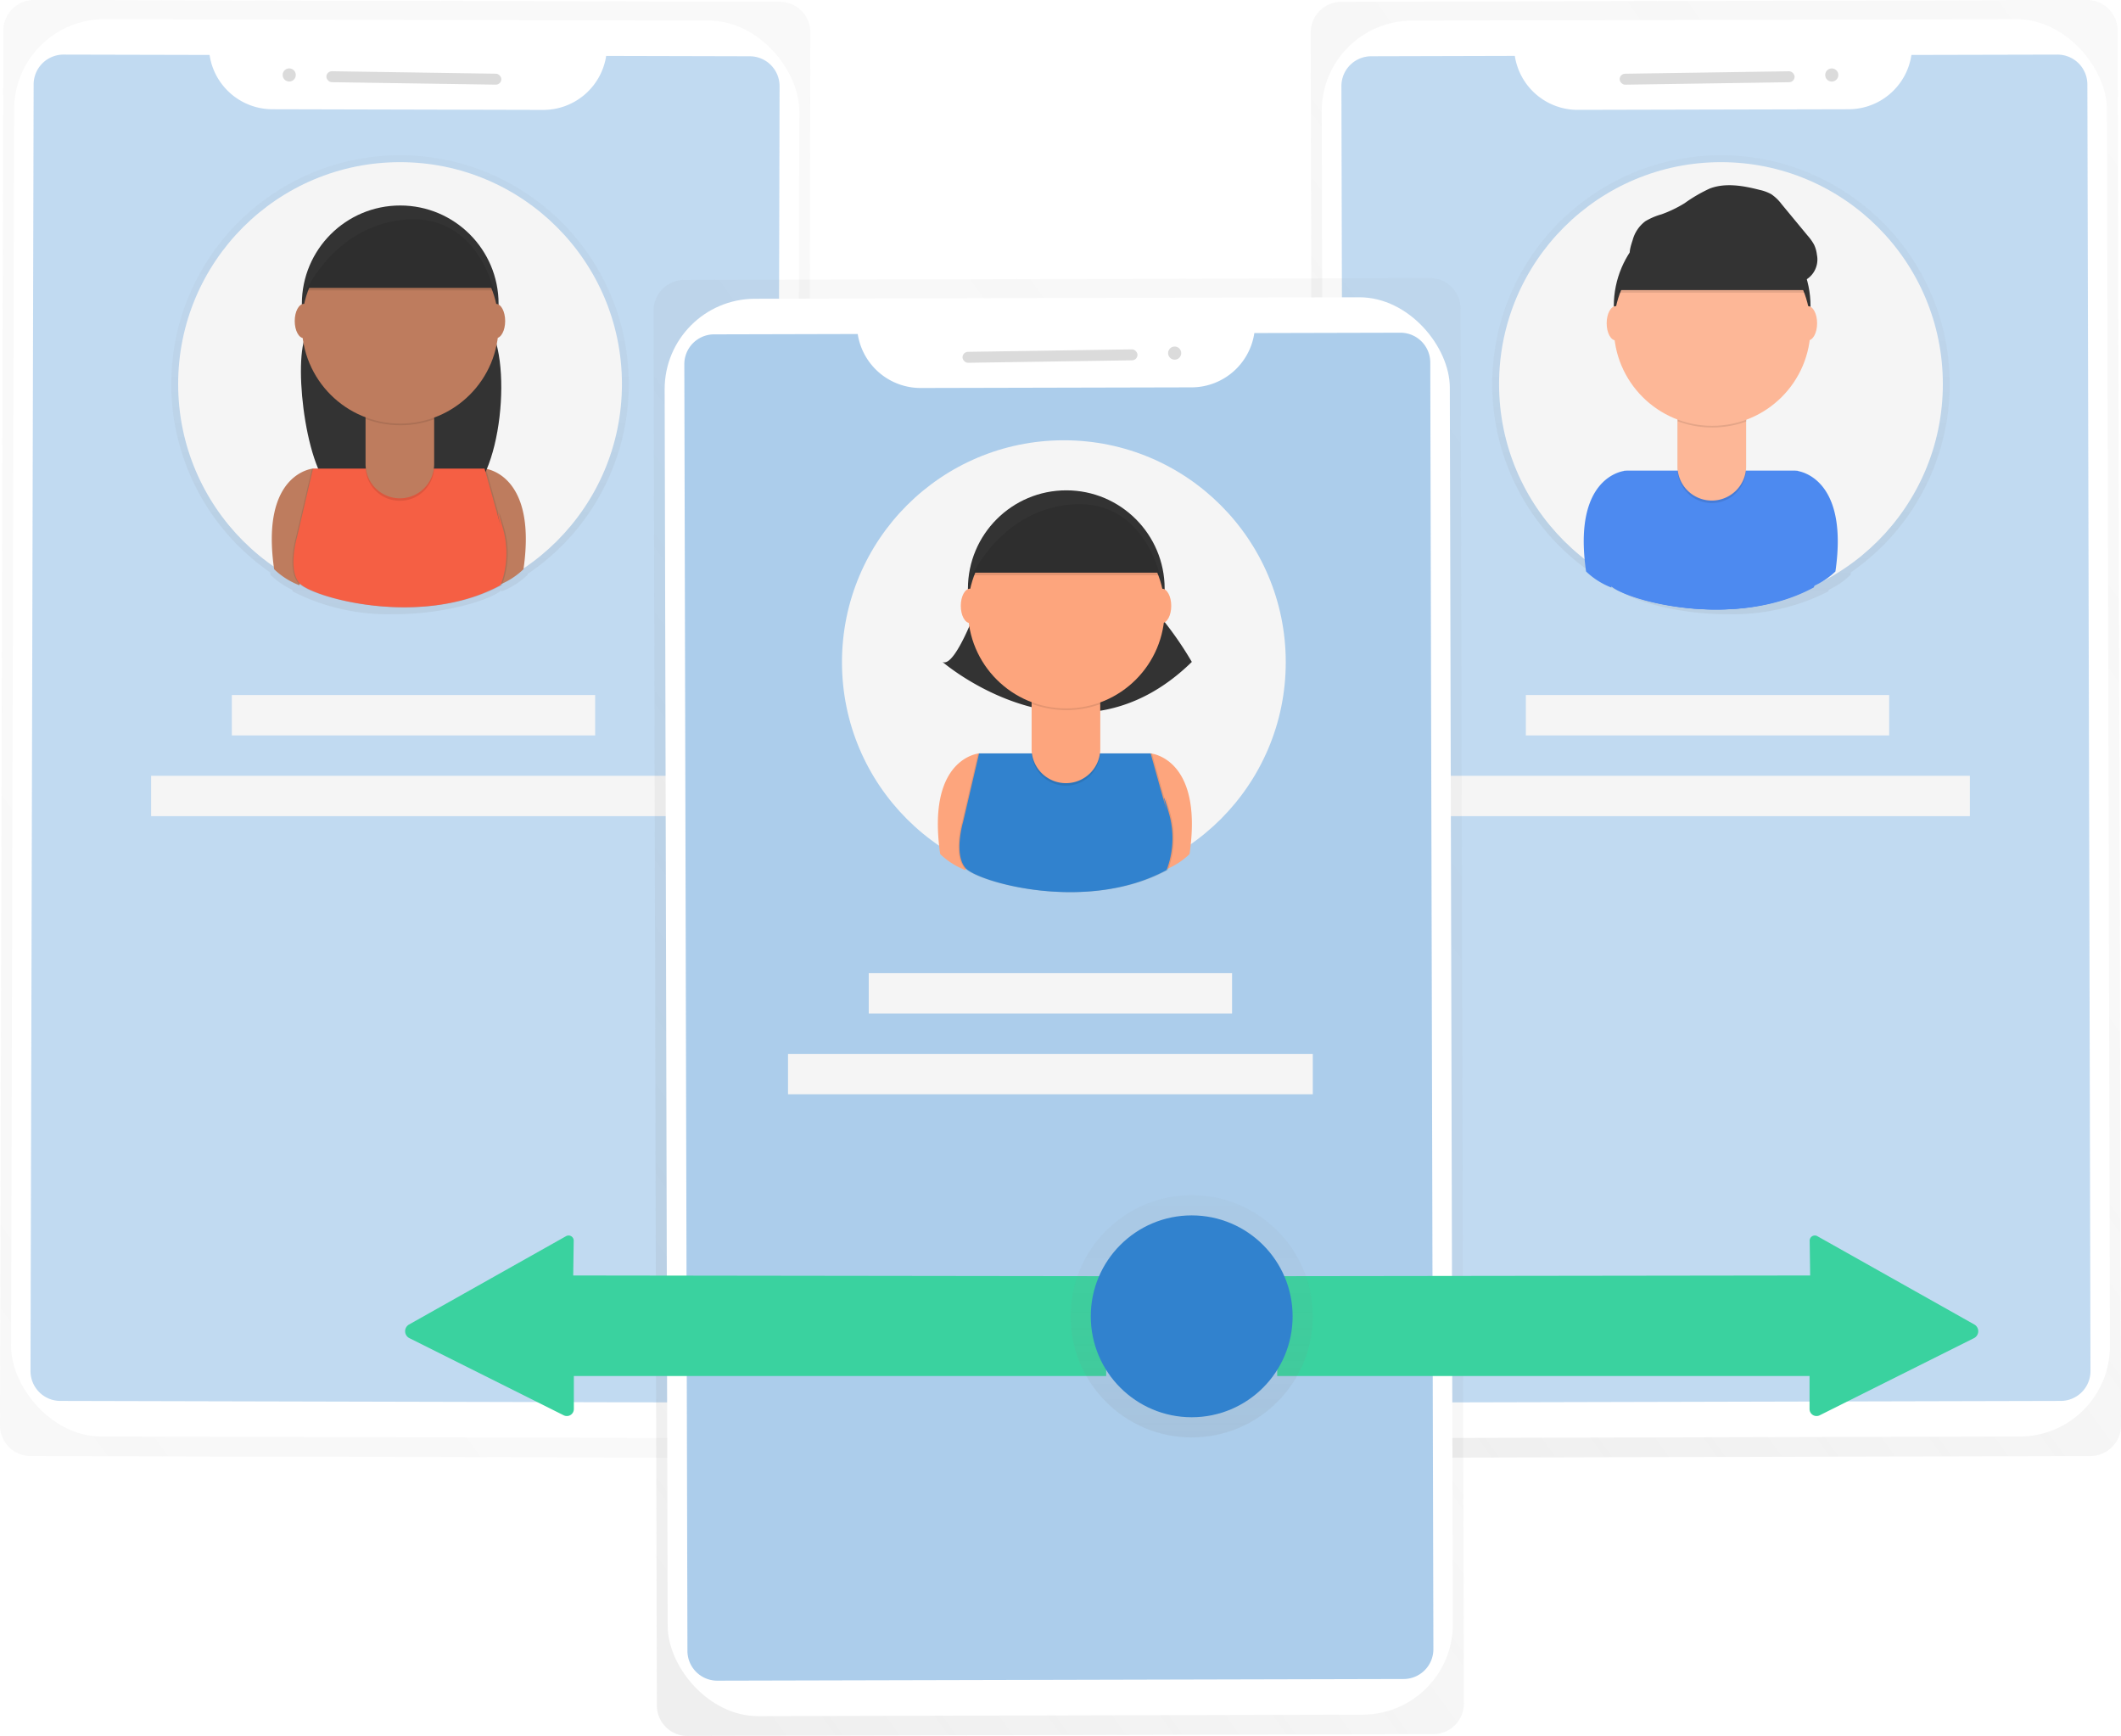 <svg xmlns="http://www.w3.org/2000/svg" xmlns:xlink="http://www.w3.org/1999/xlink" width="320" height="261.885" viewBox="0 0 320 261.885"><defs><style>.a{opacity:0.5;}.b{fill:url(#a);}.c{fill:#fff;}.d,.k,.m{fill:#3182ce;}.d{opacity:0.3;}.e{fill:url(#b);}.f{fill:#f5f5f5;}.g{fill:#dbdbdb;}.h{fill:url(#c);}.i{fill:url(#d);}.j{fill:url(#e);}.k{opacity:0.4;}.l{fill:#3ad29f;}.n{fill:#fda57d;}.o{fill:#333;}.p{opacity:0.1;}.q{fill:#4d8af0;}.r{fill:#fdb797;}.s{fill:#be7c5e;}.t{fill:#f55f44;}</style><linearGradient id="a" x1="0.141" y1="1.023" x2="0.929" y2="-0.01" gradientUnits="objectBoundingBox"><stop offset="0" stop-color="gray" stop-opacity="0.251"/><stop offset="0.54" stop-color="gray" stop-opacity="0.122"/><stop offset="1" stop-color="gray" stop-opacity="0.102"/></linearGradient><linearGradient id="b" x1="0.5" y1="1" x2="0.5" y2="0" xlink:href="#a"/><linearGradient id="c" x1="-1.429" y1="1.019" x2="-0.642" y2="-0.015" xlink:href="#a"/><linearGradient id="d" x1="-2.26" y1="1" x2="-2.26" y2="0" xlink:href="#a"/><linearGradient id="e" x1="0.141" y1="1.022" x2="0.928" y2="-0.011" xlink:href="#a"/></defs><g transform="translate(0 -0.01)"><g class="a" transform="translate(197.74 0.01)"><path class="b" d="M828.654,63l-112.5.274a4.622,4.622,0,0,0-4.612,4.632l.494,210.415a4.622,4.622,0,0,0,4.652,4.608l112.5-.274a4.622,4.622,0,0,0,4.612-4.632L833.289,67.6A4.622,4.622,0,0,0,828.654,63Z" transform="translate(-711.54 -63)"/></g><rect class="c" width="118.461" height="213.822" rx="13.64" transform="translate(199.379 3.157) rotate(-0.14)"/><path class="d" d="M811.259,87.4a9.6,9.6,0,0,1-9.443,8.192l-40.92.095a9.6,9.6,0,0,1-9.474-8.144L729.75,87.6a4.5,4.5,0,0,0-4.49,4.51l.47,194.1a4.5,4.5,0,0,0,4.517,4.49l103.536-.25a4.5,4.5,0,0,0,4.49-4.51l-.47-194.1a4.5,4.5,0,0,0-4.51-4.49Z" transform="translate(-522.878 -79.101)"/><g class="a" transform="translate(225.129 23.435)"><path class="e" d="M861.517,166.744a34.512,34.512,0,1,0-53.768,28.645l.02.152a11.81,11.81,0,0,0,3.915,2.49l.044-.152c1.614,1.387,8.418,3.607,16.241,3.587h.169a31.7,31.7,0,0,0,15.053-3.431s.041-.091.105-.261a12.3,12.3,0,0,0,3.255-2.23q.027-.2.054-.393a34.474,34.474,0,0,0,14.911-28.408Z" transform="translate(-792.49 -132.234)"/></g><circle class="f" cx="33.477" cy="33.477" r="33.477" transform="translate(226.168 24.473)"/><rect class="g" width="26.398" height="1.651" rx="0.826" transform="translate(244.347 11.146) rotate(-0.86)"/><circle class="g" cx="0.991" cy="0.991" r="0.991" transform="translate(275.358 10.349) rotate(-0.86)"/><rect class="f" width="54.813" height="6.09" transform="translate(230.208 104.862)"/><rect class="f" width="79.174" height="6.09" transform="translate(218.027 117.043)"/><g class="a" transform="translate(0 0.01)"><path class="h" d="M132.266,63l112.5.274a4.622,4.622,0,0,1,4.612,4.632l-.494,210.415a4.622,4.622,0,0,1-4.652,4.608l-112.5-.274a4.622,4.622,0,0,1-4.612-4.632L127.631,67.6A4.622,4.622,0,0,1,132.266,63Z" transform="translate(-127.12 -63)"/></g><rect class="c" width="118.461" height="213.822" rx="13.64" transform="translate(120.1 216.977) rotate(-179.86)"/><path class="d" d="M167.744,87.4a9.6,9.6,0,0,0,9.443,8.192l40.917.1a9.6,9.6,0,0,0,9.474-8.144l21.672.054a4.5,4.5,0,0,1,4.49,4.51l-.47,194.1a4.5,4.5,0,0,1-4.514,4.487l-103.536-.25a4.5,4.5,0,0,1-4.49-4.51l.47-194.1a4.5,4.5,0,0,1,4.51-4.49Z" transform="translate(-136.125 -79.101)"/><g class="a" transform="translate(25.843 23.435)"><path class="i" d="M203.5,166.744a34.512,34.512,0,1,1,53.768,28.645l-.02.152a11.811,11.811,0,0,1-3.915,2.49l-.044-.152c-1.614,1.387-8.418,3.607-16.241,3.587h-.169a31.7,31.7,0,0,1-15.053-3.431s-.041-.091-.1-.261a12.3,12.3,0,0,1-3.255-2.23l-.054-.392A34.475,34.475,0,0,1,203.5,166.744Z" transform="translate(-203.5 -132.234)"/></g><circle class="f" cx="33.477" cy="33.477" r="33.477" transform="translate(26.879 24.473)"/><rect class="g" width="26.398" height="1.651" rx="0.826" transform="translate(75.625 12.792) rotate(-179.14)"/><circle class="g" cx="0.991" cy="0.991" r="0.991" transform="translate(42.629 12.296) rotate(-89.14)"/><rect class="f" width="54.813" height="6.09" transform="translate(89.792 110.952) rotate(180)"/><rect class="f" width="79.174" height="6.09" transform="translate(101.973 123.133) rotate(180)"/><g class="a" transform="translate(98.603 41.966)"><path class="j" d="M535.654,187l-112.5.274a4.622,4.622,0,0,0-4.612,4.632l.494,210.414a4.622,4.622,0,0,0,4.652,4.608l112.5-.274a4.622,4.622,0,0,0,4.612-4.632L540.289,191.6A4.622,4.622,0,0,0,535.654,187Z" transform="translate(-418.54 -187)"/></g><rect class="c" width="118.461" height="213.822" rx="13.64" transform="translate(100.243 45.114) rotate(-0.14)"/><path class="k" d="M518.259,211.4a9.6,9.6,0,0,1-9.443,8.191l-40.92.095a9.6,9.6,0,0,1-9.474-8.144l-21.672.054a4.5,4.5,0,0,0-4.49,4.51l.47,194.1a4.5,4.5,0,0,0,4.517,4.49l103.536-.25a4.5,4.5,0,0,0,4.49-4.51l-.47-194.1a4.5,4.5,0,0,0-4.51-4.49Z" transform="translate(-329.015 -161.145)"/><g class="a" transform="translate(125.992 65.391)"><path class="e" d="M568.517,290.744a34.512,34.512,0,1,0-53.768,28.645l.02.152a11.811,11.811,0,0,0,3.915,2.49l.044-.152c1.614,1.387,8.418,3.607,16.241,3.587h.169a31.7,31.7,0,0,0,15.053-3.431s.041-.091.1-.261a12.291,12.291,0,0,0,3.255-2.23l.054-.392A34.475,34.475,0,0,0,568.517,290.744Z" transform="translate(-499.49 -256.234)"/></g><circle class="f" cx="33.477" cy="33.477" r="33.477" transform="translate(127.031 66.429)"/><rect class="g" width="26.398" height="1.651" rx="0.826" transform="translate(145.207 53.099) rotate(-0.86)"/><circle class="g" cx="0.991" cy="0.991" r="0.991" transform="translate(176.218 52.302) rotate(-0.86)"/><rect class="f" width="54.813" height="6.09" transform="translate(131.071 146.818)"/><rect class="f" width="79.174" height="6.09" transform="translate(118.89 158.998)"/><path class="l" d="M413.542,620v15.06H333.227v4.984a1.056,1.056,0,0,1-1.529.944l-23.279-11.639a1.167,1.167,0,0,1-.051-2.061l23.685-13.324a.775.775,0,0,1,1.154.677l-.074,5.255Z" transform="translate(-246.65 -427.47)"/><path class="l" d="M696.63,620v15.06h80.315v4.984a1.056,1.056,0,0,0,1.529.944l23.279-11.639a1.168,1.168,0,0,0,.051-2.061l-23.685-13.324a.775.775,0,0,0-1.154.677l.074,5.255Z" transform="translate(-503.935 -427.47)"/><g class="a" transform="translate(161.523 180.315)"><circle class="e" cx="18.271" cy="18.271" r="18.271"/></g><circle class="m" cx="15.226" cy="15.226" r="15.226" transform="translate(164.568 183.36)"/><path class="n" d="M551.533,398.92s-7.975.653-5.867,15.185a11.46,11.46,0,0,0,3.8,2.416l4.487-15.185Z" transform="translate(-403.816 -285.251)"/><path class="n" d="M635.476,398.92s7.975.653,5.867,15.185a11.46,11.46,0,0,1-3.8,2.416l-4.487-15.185Z" transform="translate(-461.874 -285.251)"/><path class="o" d="M553.247,328.54s-3.8,11.044-5.867,10.009c0,0,19.963,17.256,37.618,0a52.6,52.6,0,0,0-7.593-10.009Z" transform="translate(-405.184 -238.684)"/><circle class="o" cx="14.84" cy="14.84" r="14.84" transform="translate(146.033 73.981)"/><path class="p" d="M583.352,398.92H557.469l-2.416,10.354s-1.418,4.794.338,6.9,18.254,6.9,30.371.338a13.5,13.5,0,0,0,.338-8.628c-1.38-4.832-.338-.338-.338-.338Z" transform="translate(-409.903 -285.251)"/><path class="p" d="M584.373,398.92H558.489l-2.416,10.354s-1.418,4.794.338,6.9,18.254,6.9,30.371.338a13.5,13.5,0,0,0,.338-8.628c-1.38-4.832-.338-.338-.338-.338Z" transform="translate(-410.578 -285.251)"/><path class="m" d="M583.8,398.92H557.919L555.5,409.274s-1.418,4.794.338,6.9,18.254,6.9,30.37.338a13.5,13.5,0,0,0,.338-8.628c-1.38-4.832-.338-.338-.338-.338Z" transform="translate(-410.201 -285.251)"/><path class="p" d="M460,310.55h10.354v8.273A5.177,5.177,0,0,1,465.177,324h0A5.177,5.177,0,0,1,460,318.823Z" transform="translate(-304.358 -205.468)"/><path class="n" d="M460,309.41h10.354v8.283a5.177,5.177,0,0,1-5.177,5.177h0A5.177,5.177,0,0,1,460,317.693V309.41Z" transform="translate(-304.358 -204.714)"/><path class="p" d="M587.22,374.385a14.888,14.888,0,0,0,10.354.027V373.14H587.22Z" transform="translate(-431.544 -268.194)"/><circle class="n" cx="14.84" cy="14.84" r="14.84" transform="translate(146.033 77.202)"/><path class="o" d="M560.64,297.354h28.3s-2.416-11.426-13.114-10.7S560.64,297.354,560.64,297.354Z" transform="translate(-413.957 -210.949)"/><ellipse class="n" cx="1.38" cy="2.588" rx="1.38" ry="2.588" transform="translate(144.957 88.821)"/><ellipse class="n" cx="1.38" cy="2.588" rx="1.38" ry="2.588" transform="translate(173.947 88.821)"/><path class="p" d="M560.64,298.494h28.3s-2.416-11.426-13.114-10.7S560.64,298.494,560.64,298.494Z" transform="translate(-413.957 -211.703)"/><path class="q" d="M839.533,272.92s-7.975.653-5.867,15.185a11.462,11.462,0,0,0,3.8,2.416l4.487-15.185Z" transform="translate(-594.37 -201.883)"/><path class="q" d="M923.476,272.92s7.975.653,5.867,15.185a11.457,11.457,0,0,1-3.8,2.416l-4.486-15.185Z" transform="translate(-652.429 -201.883)"/><circle class="o" cx="14.84" cy="14.84" r="14.84" transform="translate(243.478 31.348)"/><path class="q" d="M871.352,272.92H845.469l-2.416,10.354s-1.418,4.794.338,6.9,18.254,6.9,30.371.338a13.5,13.5,0,0,0,.338-8.628c-1.38-4.832-.338-.338-.338-.338Z" transform="translate(-600.458 -201.883)"/><path class="q" d="M872.373,272.92H846.489l-2.416,10.354s-1.418,4.794.338,6.9,18.254,6.9,30.37.338a13.5,13.5,0,0,0,.338-8.628c-1.38-4.832-.338-.338-.338-.338Z" transform="translate(-601.132 -201.883)"/><path class="q" d="M871.8,272.92H845.918L843.5,283.274s-1.418,4.794.338,6.9,18.254,6.9,30.37.338a13.5,13.5,0,0,0,.338-8.628c-1.38-4.832-.338-.338-.338-.338Z" transform="translate(-600.755 -201.883)"/><path class="p" d="M748,184.55h10.353v8.273A5.177,5.177,0,0,1,753.177,198h0A5.177,5.177,0,0,1,748,192.823Z" transform="translate(-494.913 -122.1)"/><path class="r" d="M748,183.41h10.353v8.283a5.177,5.177,0,0,1-5.177,5.177h0A5.177,5.177,0,0,1,748,191.693Z" transform="translate(-494.913 -121.346)"/><path class="p" d="M875.22,248.385a14.887,14.887,0,0,0,10.353.027V247.14H875.22Z" transform="translate(-622.099 -184.826)"/><circle class="r" cx="14.84" cy="14.84" r="14.84" transform="translate(243.478 34.569)"/><path class="p" d="M848.64,172.494h28.3s-2.416-11.426-13.115-10.7S848.64,172.494,848.64,172.494Z" transform="translate(-604.512 -128.335)"/><path class="o" d="M848.64,171.354h28.3s-2.416-11.426-13.115-10.7S848.64,171.354,848.64,171.354Z" transform="translate(-604.512 -127.581)"/><ellipse class="r" cx="1.38" cy="2.588" rx="1.38" ry="2.588" transform="translate(242.402 46.188)"/><ellipse class="r" cx="1.38" cy="2.588" rx="1.38" ry="2.588" transform="translate(271.392 46.188)"/><path class="o" d="M854.273,153.842a5.258,5.258,0,0,1,1.908-2.829,9.848,9.848,0,0,1,2.419-1.035,18.484,18.484,0,0,0,3.516-1.692,22.564,22.564,0,0,1,3.827-2.223c2.368-.883,5.038-.406,7.5.227a6.313,6.313,0,0,1,1.753.653,6.643,6.643,0,0,1,1.556,1.506l3.9,4.717a7.478,7.478,0,0,1,.971,1.353,4.7,4.7,0,0,1,.443,1.543,3.56,3.56,0,0,1-3.746,4.277,12.436,12.436,0,0,1-3.84-.694,75.992,75.992,0,0,0-12.333-2.781,34.792,34.792,0,0,0-6.277-.2c-.656.044-1.526.338-1.925-.338C853.6,155.767,854.094,154.414,854.273,153.842Z" transform="translate(-607.946 -117.628)"/><path class="s" d="M254.533,271.92s-7.975.653-5.867,15.185a11.46,11.46,0,0,0,3.8,2.416l4.487-15.185Z" transform="translate(-207.306 -201.221)"/><path class="s" d="M338.476,271.92s7.975.653,5.867,15.185a11.46,11.46,0,0,1-3.8,2.416l-4.487-15.185Z" transform="translate(-265.365 -201.221)"/><path class="o" d="M263.476,201.54s-.612,1.787-1.482,3.854c-1.9,4.524.267,21.895,4.811,23.746,5.1,2.077,11.8,3.407,18.765.87,6.053-2.206,7.917-21.993,3.641-26.794-.5-.565-1.015-1.127-1.573-1.671Z" transform="translate(-215.904 -154.655)"/><circle class="o" cx="14.84" cy="14.84" r="14.84" transform="translate(45.542 31.01)"/><path class="p" d="M286.353,271.92H260.469l-2.416,10.354s-1.418,4.794.338,6.9,18.254,6.9,30.37.338a13.5,13.5,0,0,0,.338-8.628c-1.38-4.832-.338-.338-.338-.338Z" transform="translate(-213.394 -201.221)"/><path class="p" d="M287.373,271.92H261.489l-2.416,10.354s-1.418,4.794.338,6.9,18.254,6.9,30.37.338a13.5,13.5,0,0,0,.338-8.628c-1.38-4.832-.338-.338-.338-.338Z" transform="translate(-214.069 -201.221)"/><path class="t" d="M286.8,271.92H260.919L258.5,282.274s-1.418,4.794.338,6.9,18.254,6.9,30.37.338a13.5,13.5,0,0,0,.338-8.628c-1.38-4.832-.338-.338-.338-.338Z" transform="translate(-213.691 -201.221)"/><path class="p" d="M163,183.55h10.354v8.273A5.177,5.177,0,0,1,168.177,197h0A5.177,5.177,0,0,1,163,191.823Z" transform="translate(-107.849 -121.439)"/><path class="s" d="M163,182.41h10.354v8.283a5.177,5.177,0,0,1-5.177,5.177h0A5.177,5.177,0,0,1,163,190.693Z" transform="translate(-107.849 -120.685)"/><path class="p" d="M290.22,247.385a14.888,14.888,0,0,0,10.354.027V246.14H290.22Z" transform="translate(-235.035 -184.164)"/><circle class="s" cx="14.84" cy="14.84" r="14.84" transform="translate(45.542 34.231)"/><path class="o" d="M263.64,170.354h28.3s-2.416-11.426-13.115-10.7S263.64,170.354,263.64,170.354Z" transform="translate(-217.448 -126.919)"/><ellipse class="s" cx="1.38" cy="2.588" rx="1.38" ry="2.588" transform="translate(44.466 45.85)"/><ellipse class="s" cx="1.38" cy="2.588" rx="1.38" ry="2.588" transform="translate(73.456 45.85)"/><path class="p" d="M263.64,171.494h28.3s-2.416-11.426-13.115-10.7S263.64,171.494,263.64,171.494Z" transform="translate(-217.448 -127.674)"/></g></svg>